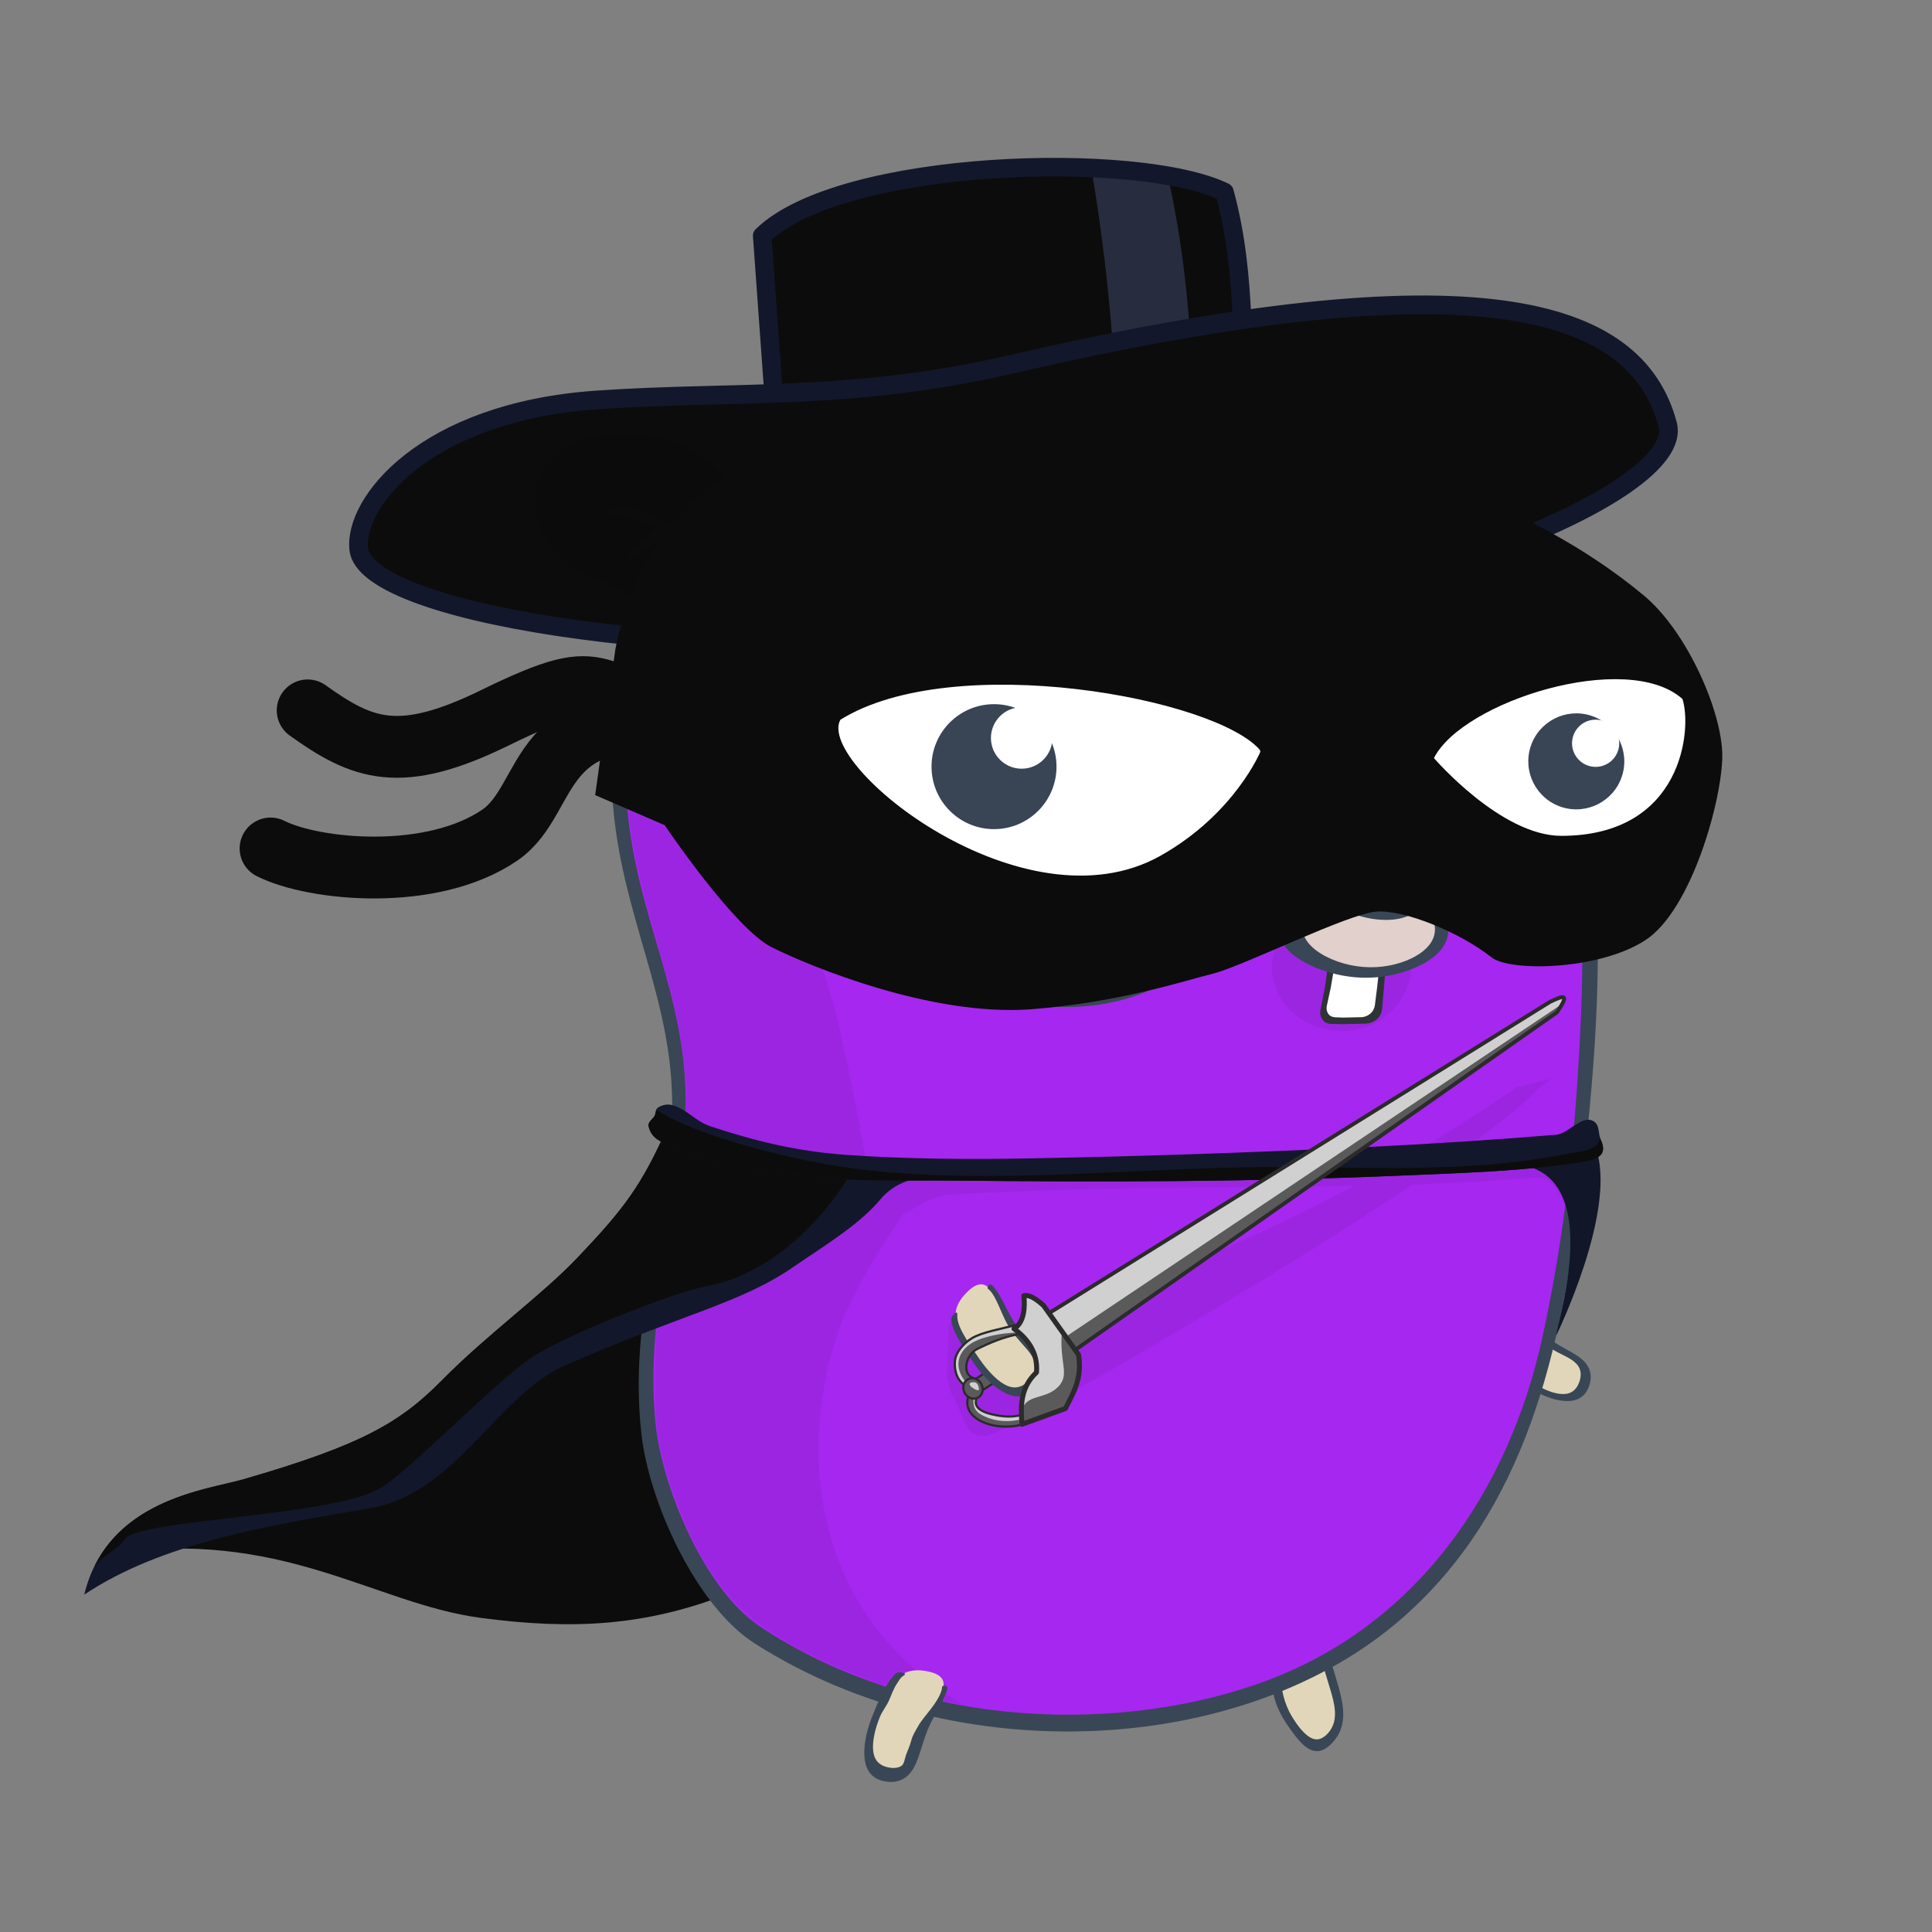 <?xml version="1.0" encoding="UTF-8" standalone="no"?><!DOCTYPE svg PUBLIC "-//W3C//DTD SVG 1.1//EN" "http://www.w3.org/Graphics/SVG/1.1/DTD/svg11.dtd"><svg width="100%" height="100%" viewBox="0 0 500 500" version="1.1" xmlns="http://www.w3.org/2000/svg" xmlns:xlink="http://www.w3.org/1999/xlink" xml:space="preserve" xmlns:serif="http://www.serif.com/" style="fill-rule:evenodd;clip-rule:evenodd;stroke-linecap:round;stroke-linejoin:round;stroke-miterlimit:1.5;"><rect x="0" y="0" width="500" height="500" fill="#808080" stroke="none"/><path id="path4321" d="M181.318,292.841c-16.548,4.107 -3.153,29.31 -19.026,36.426c-14.579,6.535 -23.902,21.838 -38.572,30.025c-19.451,10.855 -37.803,14.345 -56.755,28.575c-9.232,6.932 -38.429,2.775 -39.306,14.375c44.982,-6.984 69.016,12.761 96.707,16.457c24.437,3.261 42.912,1.918 63.587,-6.004c71.775,-27.5 41.729,-89.397 41.449,-108.227c-14.156,-2.632 -34.389,-15.027 -48.084,-11.627Z" style="fill:#0c0c0c;"/><g id="hat-back"><path d="M197.256,61.011l4.255,59.169c29.333,-8.964 74.818,-8.612 121.891,-6.691c-2.756,-20.986 -0.31,-40.964 -6.507,-63.793c-22.167,-10.796 -99.12,-8.661 -119.639,11.315Z" style="fill:#0c0c0c;"/><clipPath id="_clip1"><path d="M197.256,61.011l4.255,59.169c29.333,-8.964 74.818,-8.612 121.891,-6.691c-2.756,-20.986 -0.31,-40.964 -6.507,-63.793c-22.167,-10.796 -99.12,-8.661 -119.639,11.315Z"/></clipPath><g clip-path="url(#_clip1)"><path d="M297.091,25.814l-18.353,-1.83c6.813,32.806 10.942,67.208 10.303,104.442l18.354,1.829c2.96,-35.449 0.08,-70.318 -10.304,-104.441Z" style="fill:#282c3f;"/></g><path d="M197.256,61.011l4.255,59.169c29.333,-8.964 74.818,-8.612 121.891,-6.691c-2.756,-20.986 -0.31,-40.964 -6.507,-63.793c-22.167,-10.796 -99.12,-8.661 -119.639,11.315Z" style="fill:none;stroke:#13172b;stroke-width:4.8px;"/><path d="M261.597,94.308c120.289,-27.794 161.804,-15.206 169.998,15.587c4.725,17.755 -73.03,50.391 -166.77,56.137c-93.46,5.729 -170.217,-8.002 -171.982,-23.872c-1.328,-11.945 16.903,-35.499 61.456,-38.639c35.338,-2.49 65.642,0.412 107.298,-9.213Z" style="fill:#0c0c0c;stroke:#13172b;stroke-width:4.84px;"/><path d="M183.966,186.235c-34.25,-4.514 -23.81,-16.178 -55.872,-0.478c-24.66,12.075 -34.236,8.272 -48.471,-1.912" style="fill:none;stroke:#0c0c0c;stroke-width:16px;stroke-linecap:butt;"/><path d="M181.649,187.725c-44.168,-7.15 -38.357,18.869 -52.304,28.409c-17.669,12.084 -48.102,9.119 -59.324,3.451" style="fill:none;stroke:#0c0c0c;stroke-width:16px;stroke-linecap:butt;"/></g><g id="gopher-body"><g id="g4537"><path id="path4539" d="M386.813,342.183c-0.809,2.023 -1.019,3.69 -0.754,5.092c0.265,1.402 0.996,2.547 1.969,3.634c0.972,1.087 2.175,2.132 3.462,3.211c1.287,1.078 2.669,2.17 4.103,3.215c1.433,1.045 2.871,1.898 4.267,2.53c1.397,0.633 2.748,1.058 3.979,1.216c1.231,0.157 2.342,0.042 3.263,-0.458c0.92,-0.5 1.648,-1.387 2.132,-2.752c0.484,-1.365 0.491,-2.542 0.1,-3.528c-0.392,-0.985 -1.183,-1.774 -2.223,-2.454c-1.039,-0.68 -2.321,-1.252 -3.658,-1.936c-1.336,-0.683 -2.719,-1.498 -4.029,-2.646c-1.311,-1.148 -2.418,-2.713 -3.49,-4.197c-1.072,-1.484 -2.13,-2.858 -3.214,-3.705c-1.083,-0.847 -2.176,-1.173 -3.183,-0.769c-1.006,0.404 -3.534,5.569 -2.724,3.547l0,0Z" style="fill:#e1d6b9;fill-rule:nonzero;"/><path id="path4541" d="M392.806,338.131c1.1,0.685 2.195,1.793 3.289,3.079c1.25,1.469 2.507,3.148 4.01,4.475c1.503,1.327 3.07,2.301 4.588,3.149c1.518,0.849 2.971,1.6 4.144,2.49c1.173,0.89 2.058,1.921 2.504,3.139c0.446,1.217 0.457,2.611 -0.042,4.139c-0.498,1.527 -1.34,2.579 -2.434,3.213c-1.093,0.634 -2.436,0.853 -3.924,0.758c-1.487,-0.095 -3.117,-0.498 -4.787,-1.156c-1.669,-0.659 -3.372,-1.586 -5.044,-2.771c-1.673,-1.184 -3.212,-2.401 -4.61,-3.58c-1.399,-1.179 -2.664,-2.307 -3.652,-3.499c-0.377,-0.454 -0.709,-0.921 -0.992,-1.407c-0.571,-0.983 0.493,-3.184 0.853,-2.063c0.333,1.04 0.93,1.944 1.692,2.805c0.928,1.05 2.078,2.059 3.312,3.099c1.233,1.04 2.56,2.092 3.936,3.099c1.375,1.008 2.754,1.83 4.093,2.441c1.339,0.611 2.634,1.022 3.814,1.176c1.18,0.153 2.245,0.044 3.126,-0.435c0.881,-0.478 1.577,-1.327 2.04,-2.637c0.463,-1.31 0.47,-2.442 0.095,-3.391c-0.374,-0.949 -1.129,-1.71 -2.121,-2.368c-0.993,-0.658 -2.217,-1.214 -3.497,-1.876c-1.279,-0.662 -2.606,-1.448 -3.867,-2.552c-1.261,-1.104 -2.33,-2.606 -3.36,-4.033c-1.029,-1.428 -2.039,-2.753 -3.07,-3.574c-0.129,-0.103 -0.258,-0.198 -0.387,-0.285c-0.332,-0.222 -0.659,-0.401 -0.99,-0.497c-0.382,-0.11 -0.135,-1.754 0.81,-1.205c0.154,0.089 0.379,0.431 0.471,0.267l0,0Z" style="fill:#394655;fill-rule:nonzero;"/></g><g id="g4640"><path id="path4642" d="M326.494,417.374c3.321,6.31 2.099,13.573 2.722,18.965c0.622,5.393 3.072,8.882 5.01,11.592c1.938,2.71 3.637,4.495 5.374,5.067c1.736,0.572 3.48,-0.049 5.389,-2.174c1.908,-2.125 2.675,-4.549 2.646,-7.322c-0.029,-2.773 -0.884,-5.88 -2.004,-9.615c-1.12,-3.734 -2.363,-8.135 -4.933,-12.971c-2.57,-4.835 -6.086,-10.495 -11.785,-16.068c-5.698,-5.573 -12.82,-9.968 -19.038,-13.558c-6.218,-3.59 -11.566,-6.388 -15.758,-8.449c-4.192,-2.06 -7.327,-3.366 -9.594,-3.936c-2.268,-0.571 -3.679,-0.416 -4.18,0.47c-0.501,0.886 0.25,2.359 2.301,4.341c2.052,1.981 5.464,4.474 10.272,7.465c4.807,2.991 11.124,6.447 17.484,10.673c6.359,4.225 12.774,9.21 16.094,15.52Z" style="fill:#394655;fill-rule:nonzero;"/><path id="path4644" d="M327.738,415.613c3.298,5.224 3.495,11.172 3.55,16.443c0.056,5.271 1.29,9.207 2.971,12.022c1.682,2.815 3.34,4.741 4.86,5.599c1.52,0.858 2.985,0.61 4.557,-1.123c1.573,-1.733 2.027,-3.861 1.741,-6.382c-0.286,-2.521 -1.305,-5.44 -2.372,-9.031c-1.068,-3.591 -2.146,-7.857 -4.443,-12.357c-2.296,-4.5 -5.576,-9.49 -10.288,-14.298c-4.711,-4.808 -10.497,-8.658 -15.736,-11.808c-5.238,-3.15 -9.921,-5.619 -13.633,-7.497c-3.713,-1.877 -6.519,-3.148 -8.488,-3.806c-1.969,-0.658 -3.119,-0.706 -3.408,-0.111c-0.288,0.595 0.607,1.752 2.649,3.384c2.041,1.633 5.273,3.74 9.531,6.317c4.257,2.577 9.59,5.613 14.86,9.313c5.27,3.7 10.351,8.111 13.649,13.335Z" style="fill:#e1d6b9;fill-rule:nonzero;"/></g><g id="g4594"><path id="path4588" d="M198.192,344.454c-6.833,-2.023 -11.441,-6.665 -15.851,-9.411c-4.409,-2.745 -8.583,-3.582 -11.848,-4.216c-3.265,-0.634 -5.687,-0.858 -7.233,-0.383c-1.546,0.475 -2.211,1.624 -1.862,3.694c0.348,2.07 1.654,3.784 3.733,5.329c2.08,1.545 4.941,2.9 8.439,4.485c3.498,1.585 7.57,3.488 12.823,5.027c5.252,1.539 11.727,3.107 19.546,3.625c7.819,0.518 15.682,-0.279 22.362,-1.113c6.681,-0.835 12.212,-1.716 16.449,-2.481c4.237,-0.765 7.23,-1.469 9.117,-2.189c1.887,-0.719 2.683,-1.453 2.348,-2.181c-0.336,-0.728 -1.915,-1.212 -4.711,-1.384c-2.797,-0.172 -6.852,-0.008 -12.177,0.516c-5.325,0.524 -11.97,1.48 -19.215,2.022c-7.244,0.542 -15.088,0.684 -21.92,-1.34Z" style="fill:#394655;fill-rule:nonzero;"/><path id="ellipse4590" d="M198.697,346.015c-6.01,-1.423 -10.557,-4.676 -14.51,-7.613c-3.953,-2.938 -7.675,-4.583 -10.852,-5.394c-3.177,-0.811 -5.678,-1.133 -7.297,-0.918c-1.619,0.215 -2.38,1.027 -2.107,2.722c0.274,1.695 1.562,3.1 3.62,4.386c2.058,1.285 4.885,2.458 8.243,3.987c3.357,1.529 7.223,3.431 12.049,4.907c4.826,1.476 10.652,2.776 17.266,3.317c6.613,0.541 13.208,0.05 18.93,-0.583c5.721,-0.632 10.579,-1.393 14.37,-2.04c3.791,-0.648 6.546,-1.221 8.306,-1.754c1.76,-0.534 2.538,-1.035 2.281,-1.502c-0.256,-0.466 -1.693,-0.705 -4.223,-0.687c-2.531,0.019 -6.183,0.318 -10.846,0.822c-4.662,0.505 -10.36,1.245 -16.511,1.583c-6.15,0.338 -12.708,0.19 -18.719,-1.233Z" style="fill:#e1d6b9;fill-rule:nonzero;"/></g><g id="g4198"><path id="path4188" d="M409.167,307.28c-5.144,42.339 -14.226,83.453 -46.319,111.529c-40.487,35.419 -114.912,40.1 -167.558,6.493c-15.225,-9.719 -27.349,-36.716 -29.291,-54.175c-4.06,-36.493 10.949,-61.207 7.443,-94.884c-2.79,-26.805 -16.366,-48.987 -15.08,-80.903c0.863,-21.416 6.111,-46.335 22.369,-59.574c21.3,-17.344 46.169,-27.275 74.374,-26.591c40.167,0.973 83.483,3.735 117.173,29.49c24.046,18.382 37.829,48.74 40.259,79.898c2.497,32.004 -0.088,61.701 -3.37,88.717Z" style="fill:#394655;fill-rule:nonzero;"/><path id="ellipse4190" d="M399.105,346.412c-8.593,38.937 -32.262,75.228 -74.23,89.594c-38.995,13.349 -90.284,10.216 -128.217,-15.086c-14.439,-9.631 -25.453,-36.295 -27.036,-52.838c-3.333,-34.82 10.518,-60.336 7.346,-92.473c-2.648,-26.825 -15.474,-46.265 -15.073,-78.08c0.261,-20.793 4.964,-45.446 20.885,-58.344c20.17,-16.34 43.268,-26.714 69.832,-26.581c42.091,0.212 89.549,3.268 123.058,33.459c30.637,27.602 35.002,76.205 33.581,114.151c-1.172,31.296 -4.237,59.424 -10.146,86.198Z" style="fill:#a627f0;fill-rule:nonzero;"/></g><g id="g4634"><path id="path4636" d="M239.76,432.49c-2.143,-0.389 -3.82,-0.263 -5.138,0.284c-1.318,0.546 -2.287,1.51 -3.119,2.737c-0.833,1.226 -1.545,2.711 -2.259,4.307c-0.715,1.595 -1.415,3.302 -2.098,5.02c-0.682,1.718 -1.208,3.374 -1.546,4.923c-0.339,1.549 -0.502,2.989 -0.419,4.258c0.082,1.269 0.415,2.366 1.12,3.224c0.704,0.858 1.782,1.477 3.317,1.781c1.535,0.304 2.776,0.145 3.755,-0.373c0.98,-0.518 1.692,-1.395 2.233,-2.52c0.54,-1.126 0.908,-2.499 1.308,-4.016c0.399,-1.516 0.848,-3.174 1.556,-4.896c0.709,-1.721 1.791,-3.385 2.821,-4.964c1.031,-1.579 1.992,-3.072 2.51,-4.4c0.518,-1.327 0.593,-2.486 -0.014,-3.399c-0.607,-0.913 -1.883,-1.577 -4.027,-1.966l0,0Z" style="fill:#e1d6b9;fill-rule:nonzero;"/><path id="path4638" d="M245.02,437.637c-0.379,1.286 -1.108,2.721 -1.96,4.255c-0.974,1.753 -2.096,3.632 -2.91,5.617c-0.814,1.985 -1.379,3.873 -1.92,5.594c-0.541,1.722 -1.082,3.274 -1.83,4.548c-0.748,1.275 -1.703,2.268 -2.915,2.869c-1.212,0.601 -2.672,0.809 -4.363,0.525c-1.691,-0.284 -2.944,-0.977 -3.808,-1.974c-0.864,-0.998 -1.344,-2.301 -1.537,-3.808c-0.193,-1.508 -0.107,-3.219 0.204,-5.043c0.31,-1.824 0.858,-3.759 1.636,-5.739c0.778,-1.979 1.582,-3.857 2.392,-5.565c0.811,-1.708 1.619,-3.244 2.574,-4.485c0.363,-0.472 0.751,-0.899 1.171,-1.278c0.847,-0.765 3.22,-0.154 2.201,0.437c-0.944,0.548 -1.252,1.27 -1.893,2.242c-0.78,1.185 -1.337,2.713 -1.965,4.178c-0.627,1.464 -1.786,2.847 -2.402,4.373c-0.617,1.527 -1.086,3.007 -1.385,4.421c-0.299,1.415 -0.441,2.759 -0.363,3.955c0.079,1.195 0.387,2.238 1.034,3.038c0.647,0.8 1.636,1.355 3.001,1.623c1.364,0.268 2.441,0.119 3.252,-0.372c0.811,-0.491 0.871,-1.871 1.255,-2.912c0.384,-1.041 0.987,-2.316 1.331,-3.656c0.343,-1.341 0.918,-2.199 1.745,-3.675c0.827,-1.477 2.097,-2.926 3.263,-4.425c1.165,-1.498 2.104,-2.95 2.602,-4.227c0.063,-0.159 0.119,-0.317 0.167,-0.471c0.125,-0.397 0.214,-0.774 0.225,-1.134c0.012,-0.414 1.635,-0.538 1.338,0.547c-0.048,0.176 -0.086,0.358 -0.14,0.542l0,0Z" style="fill:#394655;fill-rule:nonzero;"/></g></g><g id="gopher-shadow"><g opacity="0.06"><ellipse id="path4544" cx="347.143" cy="250.271" rx="17.961" ry="16.546"/><path id="path4271" d="M160.807,112.124c-5.297,-0.057 -8.594,0.667 -12.489,2.614c-4.03,2.014 -8.035,6.333 -9.242,9.967c-1.816,5.467 -0.338,11.941 4.014,17.581c2.556,3.314 5.479,5.249 11.687,7.736c2.567,1.028 6.152,2.801 7.967,3.939c4.497,2.82 7.869,4.255 10.833,4.613c1.938,0.233 2.492,0.509 2.492,1.243c0,0.714 -0.565,1.029 -2.312,1.291c-1.272,0.191 -3.017,0.193 -3.88,0.003c-1.56,-0.343 -1.576,-0.324 -2.925,3.749c-3.101,9.363 -4.661,20.685 -4.647,33.725c0.016,14.655 1.461,23.112 7.664,44.837c4.449,15.581 5.726,21.122 6.864,29.809c1.643,12.531 1.052,21.284 -3.125,46.233c-3.891,23.244 -4.127,25.357 -4.146,37.235c-0.02,11.424 0.507,15.879 2.82,23.85c4.356,15.016 10.982,27.294 19.126,35.44c6.403,6.404 18.103,13.01 32.988,18.627c4.38,1.652 4.669,1.697 5.173,0.795c1.379,-2.463 2.567,-3.022 7.466,-3.039c-30.945,-27.008 -27.586,-65.835 -20.418,-87.147c5.867,-17.446 25.416,-42.587 25.416,-42.587l-17.929,-1.586c0,0 -5.807,-34.11 -10.525,-47.925c-18.069,-52.913 -23.859,-96.288 3.497,-126.56c4.674,-5.172 10.079,-8.97 15.687,-11.757c-7.221,1.519 -14.641,3.844 -21.133,6.662c-5.322,2.31 -15.211,7.928 -15.195,8.631c0.007,0.313 0.246,1.58 0.531,2.817c0.639,2.77 -0.064,4.448 -1.761,4.207c-0.949,-0.135 -1.198,-0.609 -1.464,-2.789c-0.505,-4.137 -2.56,-7.519 -7.254,-11.935c-7.404,-6.964 -13.838,-9.774 -23.38,-10.209c-0.846,-0.039 -1.643,-0.062 -2.4,-0.07l0,0Zm1.105,19.281c1.507,0.051 3.195,0.333 4.707,0.836c3.194,1.06 9.885,5.352 11.452,7.343c2.404,3.057 0.839,3.209 -2.724,0.265c-1.396,-1.154 -2.695,-2.097 -2.887,-2.097c-0.192,0 -2.231,1.532 -4.531,3.406c-2.301,1.873 -4.479,3.406 -4.839,3.408c-1.511,0.005 -0.453,-1.666 2.487,-3.928c3.714,-2.859 4.712,-4.311 3.303,-4.808c-0.517,-0.183 -2.339,-0.908 -4.048,-1.611c-2.41,-0.992 -3.617,-1.203 -5.375,-0.939c-2.453,0.368 -3.058,-0.313 -1.172,-1.322c0.792,-0.424 2.119,-0.605 3.627,-0.553Zm83.028,306.989c-0.004,0.012 -0.006,0.02 -0.01,0.033l-0.561,1.831l4.525,0.812c0.072,0.013 0.165,0.026 0.238,0.039c-1.454,-0.889 -2.85,-1.795 -4.192,-2.715l0,0Z" style="fill-rule:nonzero;"/><path d="M245.405,344.909c0,10.092 -1.381,12.221 1.843,17.703c2.365,4.021 2.488,10.839 9.511,8.533c2.554,-0.838 7.677,-4.722 10.696,-5.784c7.518,-2.645 108.727,-61.605 129.317,-82.265c2.643,-2.652 4.851,-3.898 4.851,-3.898l-9.019,2.124c-38.129,26.434 -81.933,46.614 -129.103,62.136c0,0 -18.096,-8.641 -18.096,1.451Z"/><path id="path4275" d="M235.859,302.747l-3.581,11.904c2.087,0.02 7.873,-5.136 13.405,-5.454c61.557,-3.545 100.038,-0.325 149.81,-4.324c1.164,-0.094 3.012,-0.088 4.166,0.166c4.171,0.918 6.472,11.499 7.49,10.884c0.484,-11.303 -1.859,-15.313 -4.654,-18.158l-166.636,4.982Z"/></g></g><g id="gopher-face"><g id="g4818"><path id="path4812" d="M210.349,199.475c0.231,7.753 2.167,15.235 5.453,22.177c3.286,6.943 7.922,13.347 13.544,18.895c5.623,5.548 12.232,10.239 19.483,13.694c7.251,3.454 15.144,5.67 23.358,6.226c8.215,0.556 15.978,-0.608 23,-3.238c7.021,-2.629 13.3,-6.722 18.528,-11.969c5.228,-5.247 9.404,-11.647 12.212,-18.847c2.808,-7.201 4.247,-15.201 4.011,-23.61c-0.236,-8.41 -2.123,-16.426 -5.323,-23.661c-3.201,-7.236 -7.714,-13.69 -13.211,-19.031c-5.498,-5.341 -11.979,-9.569 -19.138,-12.419c-7.159,-2.851 -14.997,-4.327 -23.215,-4.213c-8.219,0.114 -16.041,1.799 -23.153,4.693c-7.112,2.895 -13.511,7.001 -18.857,12.028c-5.346,5.027 -9.638,10.977 -12.532,17.601c-2.895,6.623 -4.391,13.92 -4.16,21.674Z" style="fill:#394655;fill-rule:nonzero;"/><path id="ellipse4814" d="M214.393,197.704c-0.001,7.295 1.583,14.454 4.469,21.18c2.885,6.726 7.075,13.02 12.27,18.503c5.194,5.484 11.392,10.152 18.258,13.584c6.865,3.431 14.395,5.622 22.243,6.176c7.848,0.553 15.269,-0.584 21.971,-3.113c6.701,-2.53 12.685,-6.45 17.67,-11.438c4.985,-4.988 8.97,-11.045 11.669,-17.822c2.7,-6.777 4.112,-14.275 3.949,-22.116c-0.162,-7.842 -1.884,-15.279 -4.844,-21.971c-2.96,-6.692 -7.158,-12.64 -12.28,-17.568c-5.123,-4.929 -11.169,-8.839 -17.848,-11.517c-6.68,-2.679 -13.994,-4.13 -21.67,-4.17c-7.676,-0.039 -14.991,1.33 -21.657,3.803c-6.667,2.473 -12.685,6.054 -17.749,10.517c-5.065,4.462 -9.175,9.809 -12.021,15.858c-2.846,6.048 -4.429,12.798 -4.43,20.094Z" style="fill:#fff;fill-rule:nonzero;"/><circle id="path4828" cx="257.249" cy="198.409" r="16.171" style="fill:#394455;"/><circle id="circle4830" cx="264.406" cy="190.986" r="7.953" style="fill:#fff;"/></g><g id="g4822"><path id="path4824" d="M362.693,169.473c-0.153,6.137 1.098,12.768 2.967,19.62c1.868,6.853 4.296,13.938 6.752,20.71c2.456,6.771 4.945,13.198 7.645,18.691c2.7,5.492 5.654,10.049 9.3,13.318c3.645,3.27 7.675,4.965 12.023,5.333c4.348,0.369 9.793,1.12 14.451,-0.997c4.657,-2.117 9.251,-5.414 13.343,-9.786c4.092,-4.373 7.681,-9.822 10.315,-16.227c2.633,-6.405 4.056,-13.156 4.25,-19.86c0.195,-6.704 -0.839,-13.358 -3.038,-19.589c-2.198,-6.23 -7.18,-13.913 -11.542,-18.962c-4.361,-5.049 -9.725,-9.344 -15.817,-12.563c-6.093,-3.219 -12.326,-5.061 -18.228,-5.651c-5.902,-0.589 -11.474,0.075 -16.268,1.893c-4.794,1.817 -8.808,4.786 -11.617,8.817c-2.808,4.031 -4.382,9.116 -4.536,15.253Z" style="fill:#394655;fill-rule:nonzero;"/><path id="path4826" d="M365.385,170.197c-0.319,5.696 0.561,11.927 2.108,18.417c1.548,6.49 3.745,13.242 6.18,19.687c2.434,6.445 5.092,12.551 7.938,17.749c2.846,5.198 5.902,9.492 9.462,12.564c3.56,3.072 7.333,4.656 11.322,4.996c3.99,0.341 9.05,1.148 13.226,-0.843c4.175,-1.991 8.277,-5.084 11.922,-9.177c3.645,-4.093 6.831,-9.187 9.145,-15.164c2.314,-5.977 3.528,-12.268 3.626,-18.51c0.099,-6.242 -0.92,-12.433 -2.997,-18.235c-2.077,-5.802 -6.854,-13.126 -10.902,-17.841c-4.049,-4.716 -9.005,-8.737 -14.61,-11.768c-5.605,-3.032 -11.316,-4.788 -16.699,-5.391c-5.383,-0.603 -10.438,-0.051 -14.777,1.56c-4.34,1.612 -7.961,4.279 -10.537,7.943c-2.575,3.664 -4.089,8.317 -4.407,14.013Z" style="fill:#fff;fill-rule:nonzero;"/><path id="path4828-0" d="M411.727,185.208c-6.53,-2.088 -13.527,1.518 -15.616,8.048c-2.089,6.53 1.517,13.527 8.048,15.616c6.53,2.088 13.527,-1.518 15.616,-8.048c2.088,-6.53 -1.518,-13.527 -8.048,-15.616Z" style="fill:#394455;"/><path id="circle4830-3" d="M414.81,186.54c-3.211,-1.027 -6.653,0.747 -7.68,3.958c-1.027,3.212 0.747,6.653 3.958,7.68c3.212,1.028 6.653,-0.746 7.68,-3.957c1.027,-3.212 -0.746,-6.653 -3.958,-7.681Z" style="fill:#fff;"/></g></g><g id="gopher-mouth"><path id="rect4659" d="M355.197,246.318l-5.094,0.066l-2.969,-0.066c-0.947,-0.021 -1.791,0.429 -2.405,1.091c-0.615,0.663 -0.918,1.581 -1.061,2.582l-0.81,5.668l-1.126,5.689c-0.203,1.025 0.067,1.928 0.564,2.585c0.497,0.658 1.259,1.032 2.158,1.054l2.995,0.071l5.926,-0.138c1.136,-0.027 2.192,-0.468 2.966,-1.147c0.774,-0.678 1.232,-1.6 1.324,-2.607l0.518,-5.645l0.421,-5.636c0.074,-1.003 -0.374,-1.902 -1.003,-2.545c-0.63,-0.644 -1.486,-1.028 -2.404,-1.022l0,0Z" style="fill:#2e3436;fill-rule:nonzero;"/><path id="rect4661" d="M354.267,248.034l-4.158,0.056l-1.979,-0.082c-0.753,-0.03 -1.447,0.349 -1.969,0.892c-0.523,0.542 -0.828,1.294 -0.97,2.114l-0.802,4.635l-1.004,4.647c-0.179,0.829 0.002,1.576 0.392,2.113c0.39,0.537 1.013,0.827 1.759,0.857l2.033,0.081l4.709,-0.103c0.891,-0.019 1.74,-0.377 2.378,-0.931c0.639,-0.554 1.047,-1.308 1.152,-2.132l0.584,-4.616l0.504,-4.61c0.09,-0.822 -0.228,-1.558 -0.713,-2.085c-0.485,-0.527 -1.166,-0.846 -1.916,-0.836l0,0Z" style="fill:#fff;fill-rule:nonzero;"/><path id="ellipse4650" d="M331.084,241.511c0.142,1.818 1.261,3.462 2.852,4.942c1.591,1.48 3.789,2.792 6.334,3.867c2.545,1.075 5.416,1.902 8.324,2.343c2.908,0.442 5.854,0.491 8.75,0.142c2.895,-0.349 5.489,-1.044 7.74,-1.903c2.251,-0.859 4.143,-1.877 5.632,-3.007c1.49,-1.13 2.592,-2.382 3.287,-3.779c0.696,-1.397 0.984,-2.944 0.732,-4.611c-0.252,-1.666 -1.034,-3.291 -2.239,-4.785c-1.206,-1.493 -2.828,-2.852 -4.734,-3.984c-1.905,-1.131 -4.09,-2.033 -6.502,-2.625c-2.413,-0.591 -5.055,-0.873 -7.945,-0.777c-2.891,0.095 -5.775,0.555 -8.514,1.316c-2.738,0.761 -5.319,1.827 -7.471,3.128c-2.151,1.302 -3.919,2.803 -4.951,4.496c-1.057,1.734 -1.416,3.689 -1.295,5.237Z" style="fill:#394655;fill-rule:nonzero;"/><path id="ellipse4652" d="M337.203,241.103c0.248,1.444 1.093,2.792 2.39,4c1.296,1.208 3.044,2.277 5.029,3.131c1.986,0.854 4.2,1.485 6.457,1.817c2.258,0.331 4.561,0.362 6.826,0.086c2.264,-0.277 4.287,-0.824 6.042,-1.524c1.755,-0.7 3.236,-1.551 4.398,-2.5c1.161,-0.95 2.007,-2.002 2.505,-3.148c0.499,-1.145 0.652,-2.388 0.392,-3.704c-0.26,-1.316 -0.911,-2.58 -1.873,-3.734c-0.962,-1.153 -2.232,-2.195 -3.727,-3.057c-1.496,-0.861 -3.216,-1.543 -5.112,-1.984c-1.896,-0.441 -3.969,-0.642 -6.214,-0.549c-2.244,0.093 -4.458,0.469 -6.55,1.073c-2.091,0.605 -4.057,1.439 -5.717,2.45c-1.66,1.011 -3.007,2.2 -3.866,3.498c-0.858,1.298 -1.228,2.702 -0.98,4.145Z" style="fill:#e1d0cb;fill-rule:nonzero;"/><path id="path4648" d="M345.234,232.294c0.362,1.035 1.149,1.953 2.237,2.728c1.089,0.776 2.475,1.409 3.979,1.895c1.504,0.485 3.119,0.825 4.7,1.006c1.581,0.18 3.127,0.201 4.576,0.041c1.449,-0.16 2.672,-0.486 3.707,-0.939c1.035,-0.454 1.881,-1.035 2.549,-1.719c0.667,-0.684 1.156,-1.472 1.439,-2.346c0.284,-0.873 0.362,-1.832 0.169,-2.846c-0.192,-1.013 -0.64,-1.985 -1.319,-2.863c-0.678,-0.878 -1.586,-1.662 -2.684,-2.298c-1.097,-0.636 -2.384,-1.123 -3.814,-1.413c-1.429,-0.289 -3.001,-0.381 -4.658,-0.233c-1.657,0.149 -3.243,0.522 -4.677,1.064c-1.433,0.543 -2.715,1.256 -3.753,2.082c-1.038,0.826 -1.831,1.767 -2.275,2.762c-0.445,0.995 -0.538,2.045 -0.176,3.079l0,0Z" style="fill:#394655;fill-rule:nonzero;"/></g><g id="cape-front"><path id="path4248" d="M173.625,289.671c-7.278,17.087 -12.238,23.258 -24.218,35.87c-9.202,9.688 -23.081,19.573 -35.049,31.694c-10.842,10.98 -20.899,16.803 -51.378,25.609c-9.579,2.767 -35.225,5.24 -41.178,29.841c20.276,-13.508 47.625,-17.833 74.166,-22.404c22.014,-3.791 32.895,-29.354 50.277,-36.934c30.922,-13.486 45.536,-16.021 59.45,-25.711c6.179,-4.303 16.614,-10.54 22,-17.078c8.226,-9.986 23.143,-4.299 29.247,-7.769c-57.159,-0.534 -73.145,-4.651 -83.317,-13.118Z" style="fill:#13172b;"/><path id="path4265" d="M351.757,299.338l59.02,-4.081c0,0 1.834,0.837 2.149,1.692c5.891,15.985 -10.177,48.675 -10.177,48.675c0,-2.377 10.825,-35.156 -4.732,-42.772c-13.157,-6.442 -30.529,-1.655 -46.26,-3.514Z" style="fill:#121629;"/><path id="path4280" d="M173.047,290.997c-6.967,16.068 -11.982,22.271 -23.64,34.544c-9.202,9.687 -23.08,19.573 -35.049,31.693c-10.842,10.981 -20.898,16.804 -51.378,25.61c-8.505,2.457 -29.662,4.695 -38.47,22.381c2.185,-2.79 5.765,-3.901 7.905,-6.96c3.606,-5.155 54.514,-5.78 66.393,-13.342c7.817,-4.976 29.368,-27.273 38.546,-33.435c9.177,-6.162 37.324,-17.104 45.174,-18.549c24.793,-4.562 38.516,-30.717 38.516,-30.717c0,0 -4.615,-1.073 -5.843,-1.358c-21.173,-1.579 -31.659,-4.466 -38.639,-9.025c-1.424,-0.339 -3.03,-0.718 -3.515,-0.842Z" style="fill:#0c0c0c;"/><path id="path4267" d="M173.831,285.978c3.943,0.988 6.061,4.192 9.919,5.47c11.865,3.93 22.577,6.512 35.043,7.416c15.349,1.114 32.079,1.202 47.466,0.928c29.305,-0.523 58.795,-1.54 88.07,-2.967c15.961,-0.778 32.467,-1.832 48.393,-3.152c3.095,-0.257 6.38,-4.845 9.27,-3.708c1.916,0.753 1.609,2.639 2.113,4.635c1.952,3.945 0.116,5.316 -4.523,6.119c-15.552,2.442 -31.367,2.846 -47.095,3.522c-38.409,1.651 -76.883,1.693 -115.326,1.298c-13.603,-0.14 -27.295,0.419 -40.79,-1.298c-10.621,-1.35 -21.524,-2.761 -31.335,-7.045c-3.299,-1.441 -6.396,-2.183 -7.178,-5.697c-0.246,-1.105 0.955,-1.742 1.505,-2.64c0.46,-0.75 0.171,-1.808 0.991,-2.278c1.073,-0.615 2.278,-0.903 3.477,-0.603Z" style="fill:#13172b;"/><path id="path4340" d="M169.846,287.202c-0.198,0.511 -0.173,1.152 -0.483,1.657c-0.55,0.898 -1.751,1.535 -1.505,2.64c0.783,3.513 3.879,4.256 7.179,5.696c9.81,4.285 20.714,5.695 31.334,7.046c13.495,1.716 27.187,1.158 40.791,1.298c38.442,0.395 76.917,0.353 115.326,-1.298c15.728,-0.676 31.542,-1.08 47.094,-3.522c4.639,-0.803 6.476,-2.174 4.523,-6.119c-0.044,-0.176 -0.077,-0.35 -0.111,-0.523c0.389,3.719 -5.332,3.923 -9.5,4.737c-26.913,5.261 -54.785,2.835 -82.204,3.277c-34.303,0.552 -74.679,5.216 -108.457,-0.786c-14.232,-2.529 -35.123,-8.138 -43.987,-14.103Z" style="fill:#0c0c0c;"/></g><g><path id="sword" d="M402.956,261.978l-125.93,88.241l-6.369,-9.864l130.391,-81.021c4.004,-1.957 5.088,-2.07 1.908,2.644Z" style="fill:#d0d0d0;fill-rule:nonzero;"/><clipPath id="_clip2"><path d="M402.956,261.978l-125.93,88.241l-6.369,-9.864l130.391,-81.021c4.004,-1.957 5.088,-2.07 1.908,2.644Z" clip-rule="nonzero"/></clipPath><g clip-path="url(#_clip2)"><path d="M238.033,371.291l177.94,-119.317l-5.992,10.713l-164.497,112.227l-7.451,-3.623Z" style="fill:#5a5a5a;"/></g><path d="M402.956,261.978l-125.93,88.241l-6.369,-9.864l130.391,-81.021c4.004,-1.957 5.088,-2.07 1.908,2.644Z" style="fill:none;stroke:#2b2b2b;stroke-width:1px;stroke-linecap:butt;stroke-miterlimit:1.414;"/><path d="M273.058,347.431l-19.766,13.016l-1.881,-2.856l19.766,-13.015c0.627,0.952 1.254,1.904 1.881,2.855Z" style="fill:#5a5a5a;fill-rule:nonzero;stroke:#2b2b2b;stroke-width:0.57px;stroke-linecap:butt;stroke-miterlimit:1.414;"/></g><g id="g4533"><path id="ellipse4523" d="M250.027,334.655c-1.507,1.573 -2.327,3.041 -2.598,4.442c-0.272,1.401 -0.002,2.74 0.562,4.112c0.564,1.371 1.409,2.784 2.346,4.26c0.936,1.476 1.974,3.002 3.03,4.519c1.057,1.517 2.148,2.869 3.253,4.006c1.106,1.137 2.217,2.067 3.32,2.698c1.104,0.632 2.203,0.959 3.307,0.845c1.104,-0.114 2.216,-0.673 3.316,-1.785c1.1,-1.112 1.652,-2.235 1.76,-3.338c0.109,-1.102 -0.229,-2.18 -0.87,-3.252c-0.641,-1.072 -1.584,-2.136 -2.628,-3.306c-1.044,-1.17 -2.179,-2.458 -3.225,-3.999c-1.045,-1.541 -1.836,-3.362 -2.584,-5.092c-0.748,-1.731 -1.463,-3.356 -2.285,-4.52c-0.821,-1.165 -1.746,-1.866 -2.843,-1.864c-1.096,0.003 -2.354,0.701 -3.861,2.274l0,0Z" style="fill:#e1d6b9;fill-rule:nonzero;"/><path id="path4521" d="M257.221,333.108c0.864,1.025 1.658,2.425 2.468,3.982c0.925,1.78 1.873,3.752 3.08,5.526c1.206,1.774 2.469,3.286 3.606,4.687c1.138,1.401 2.134,2.708 2.784,4.035c0.651,1.327 0.953,2.672 0.785,4.015c-0.168,1.342 -0.799,2.674 -1.969,3.928c-1.17,1.254 -2.439,1.917 -3.748,2.087c-1.308,0.17 -2.66,-0.149 -4.024,-0.819c-1.363,-0.671 -2.743,-1.687 -4.093,-2.952c-1.351,-1.265 -2.662,-2.79 -3.884,-4.531c-1.221,-1.74 -2.345,-3.447 -3.322,-5.065c-0.977,-1.618 -1.813,-3.14 -2.321,-4.62c-0.193,-0.563 -0.335,-1.123 -0.42,-1.682c-0.171,-1.129 1.648,-2.771 1.579,-1.595c-0.064,1.09 0.181,2.153 0.626,3.235c0.543,1.319 1.357,2.678 2.257,4.098c0.901,1.42 1.899,2.887 2.915,4.346c1.016,1.459 2.065,2.76 3.128,3.853c1.064,1.094 2.132,1.988 3.194,2.596c1.061,0.607 2.119,0.921 3.181,0.812c1.062,-0.11 2.13,-0.646 3.188,-1.716c1.058,-1.07 1.59,-2.151 1.694,-3.211c0.104,-1.061 -0.221,-2.097 -0.837,-3.128c-0.617,-1.031 -1.523,-2.055 -2.528,-3.18c-1.004,-1.125 -2.096,-2.364 -3.101,-3.846c-1.005,-1.482 -1.767,-3.233 -2.486,-4.898c-0.72,-1.664 -1.408,-3.227 -2.198,-4.347c-0.099,-0.14 -0.199,-0.273 -0.301,-0.399c-0.262,-0.323 -0.528,-0.605 -0.822,-0.813c-0.338,-0.239 0.453,-1.661 1.195,-0.814c0.12,0.137 0.251,0.269 0.374,0.416l0,0Z" style="fill:#394655;fill-rule:nonzero;"/></g><g><path d="M263.919,345.036c-0.3,0.117 -0.599,0.236 -0.898,0.355c-3.36,0.697 -6.771,2.038 -10.271,3.806c-3.033,1.594 -4.108,7.236 0.05,7.652l-0.001,0.656l-0.005,1.943c-3.937,-0.138 -5.911,-3.239 -5.679,-7.025c0.148,-2.414 2.202,-4.752 4.462,-6.119c2.507,-1.516 7.693,-2.431 11.247,-3.368l0.238,-0.093c0.285,0.731 0.571,1.462 0.857,2.193Z" style="fill:#5a5a5a;fill-rule:nonzero;"/><clipPath id="_clip3"><path d="M263.919,345.036c-0.3,0.117 -0.599,0.236 -0.898,0.355c-3.36,0.697 -6.771,2.038 -10.271,3.806c-3.033,1.594 -4.108,7.236 0.05,7.652l-0.001,0.656l-0.005,1.943c-3.937,-0.138 -5.911,-3.239 -5.679,-7.025c0.148,-2.414 2.202,-4.752 4.462,-6.119c2.507,-1.516 7.693,-2.431 11.247,-3.368l0.238,-0.093c0.285,0.731 0.571,1.462 0.857,2.193Z" clip-rule="nonzero"/></clipPath><g clip-path="url(#_clip3)"><path d="M249.108,356.53c-2.342,-3.769 -0.911,-8.209 5.114,-10.171c7.43,-2.419 14.62,-1.168 14.62,-1.168l-3.036,-7.426l-23.821,7.24l1.775,10.742c0.086,0.111 8.827,8.275 7.875,4.062c-0.17,-0.754 -1.452,-1.549 -2.527,-3.279Z" style="fill:#d0d0d0;"/></g><path d="M263.919,345.036c-0.3,0.117 -0.599,0.236 -0.898,0.355c-3.36,0.697 -6.771,2.038 -10.271,3.806c-3.033,1.594 -4.108,7.236 0.05,7.652l-0.001,0.656l-0.005,1.943c-3.937,-0.138 -5.911,-3.239 -5.679,-7.025c0.148,-2.414 2.202,-4.752 4.462,-6.119c2.507,-1.516 7.693,-2.431 11.247,-3.368l0.238,-0.093c0.285,0.731 0.571,1.462 0.857,2.193Z" style="fill:none;stroke:#2b2b2b;stroke-width:0.57px;stroke-linecap:butt;stroke-miterlimit:1.414;"/><path d="M254.458,359.516c-1.052,1.072 -4.716,4.801 2.1,6.478c3.815,0.939 8.394,1.066 11.132,-1.748c0,0 1.743,1.584 1.743,1.584c-5.369,5.764 -18.817,3.659 -19.096,-2.617c-0.091,-2.025 1.061,-3.904 2.401,-5.307c0,0 1.052,0.953 1.72,1.61Z" style="fill:#5a5a5a;fill-rule:nonzero;"/><clipPath id="_clip4"><path d="M254.458,359.516c-1.052,1.072 -4.716,4.801 2.1,6.478c3.815,0.939 8.394,1.066 11.132,-1.748c0,0 1.743,1.584 1.743,1.584c-5.369,5.764 -18.817,3.659 -19.096,-2.617c-0.091,-2.025 1.061,-3.904 2.401,-5.307c0,0 1.052,0.953 1.72,1.61Z" clip-rule="nonzero"/></clipPath><g clip-path="url(#_clip4)"><path d="M252.545,359.554c-1.518,4.671 -0.237,6.206 3.62,7.531c5.605,1.927 11.093,-0.759 11.093,-0.759c0,0 0.7,-4.378 -0.292,-4.32c-0.993,0.058 -12.903,-7.123 -14.421,-2.452Z" style="fill:#d0d0d0;"/></g><path d="M254.458,359.516c-1.052,1.072 -4.716,4.801 2.1,6.478c3.815,0.939 8.394,1.066 11.132,-1.748c0,0 1.743,1.584 1.743,1.584c-5.369,5.764 -18.817,3.659 -19.096,-2.617c-0.091,-2.025 1.061,-3.904 2.401,-5.307c0,0 1.052,0.953 1.72,1.61Z" style="fill:none;stroke:#2b2b2b;stroke-width:0.57px;stroke-linecap:butt;stroke-miterlimit:1.414;"/><path d="M250.465,356.981c1.172,-0.668 2.724,-0.158 3.464,1.139c0.741,1.297 0.39,2.893 -0.781,3.561c-1.172,0.669 -2.724,0.159 -3.464,-1.138c-0.74,-1.297 -0.39,-2.893 0.781,-3.562Z" style="fill:#5a5a5a;"/><clipPath id="_clip5"><path d="M250.465,356.981c1.172,-0.668 2.724,-0.158 3.464,1.139c0.741,1.297 0.39,2.893 -0.781,3.561c-1.172,0.669 -2.724,0.159 -3.464,-1.138c-0.74,-1.297 -0.39,-2.893 0.781,-3.562Z"/></clipPath><g clip-path="url(#_clip5)"><path d="M252.143,357.737c-1.046,-0.09 -1.584,0.326 -0.927,1.016c0.64,0.672 2.096,1.362 2.122,0.897c0.028,-0.478 -0.149,-1.823 -1.195,-1.913Z" style="fill:#d0d0d0;"/></g><path d="M250.465,356.981c1.172,-0.668 2.724,-0.158 3.464,1.139c0.741,1.297 0.39,2.893 -0.781,3.561c-1.172,0.669 -2.724,0.159 -3.464,-1.138c-0.74,-1.297 -0.39,-2.893 0.781,-3.562Z" style="fill:none;stroke:#2b2b2b;stroke-width:0.57px;stroke-linecap:butt;"/><path d="M264.977,335.327c0.322,2.999 0.094,6.956 -2.559,8.543c3.022,2.207 6.282,5.769 5.827,11.307c-4.121,3.847 -4.174,8.582 -3.739,13.424l11.215,-4.078c2.023,-3.998 4.413,-7.728 3.399,-13.934l-9.045,-12.713c-2.688,-2.412 -4.072,-2.764 -5.098,-2.549Z" style="fill:#d0d0d0;"/><clipPath id="_clip6"><path d="M264.977,335.327c0.322,2.999 0.094,6.956 -2.559,8.543c3.022,2.207 6.282,5.769 5.827,11.307c-4.121,3.847 -4.174,8.582 -3.739,13.424l11.215,-4.078c2.023,-3.998 4.413,-7.728 3.399,-13.934l-9.045,-12.713c-2.688,-2.412 -4.072,-2.764 -5.098,-2.549Z"/></clipPath><g clip-path="url(#_clip6)"><path d="M274.836,344.568c-0.782,8.129 2.176,11.087 -0.956,14.306c-3.132,3.219 -7.569,2.001 -9.135,5.307c-1.566,3.306 -1.827,7.221 -1.827,7.221l23.751,-0.174l-1.827,-20.967c0,0 -9.224,-13.822 -10.006,-5.693Z" style="fill:#5a5a5a;"/></g><path d="M264.977,335.327c0.322,2.999 0.094,6.956 -2.559,8.543c3.022,2.207 6.282,5.769 5.827,11.307c-4.121,3.847 -4.174,8.582 -3.739,13.424l11.215,-4.078c2.023,-3.998 4.413,-7.728 3.399,-13.934l-9.045,-12.713c-2.688,-2.412 -4.072,-2.764 -5.098,-2.549Z" style="fill:none;stroke:#2b2b2b;stroke-width:1.29px;stroke-linecap:butt;"/></g><g id="hat-front"><path d="M280.41,99.535c-1.855,0.412 -77.411,20.606 -97.918,13.397c-7.289,-2.562 11.023,10.837 18.674,21.993c0.46,0.67 1.646,0.02 2.495,-0.033c10.684,-0.67 23.991,-7.679 30.641,-8.583c54.4,-7.39 96.979,-3.067 128.484,11.233c1.707,0.775 29.523,-13.414 30.59,-13.841c16.861,-6.744 26.415,-24.447 14.894,-26.414c-11.522,-1.968 -125.331,1.686 -127.86,2.248Z" style="fill:#0c0c0c;"/></g><path d="M159.247,168.12c0,0 7.038,-43.632 43.013,-49.466c35.975,-5.834 82.159,-12.057 110.842,-7.195c28.683,4.861 40.856,7.74 40.856,7.74c0,0 40.493,9.058 71.475,34.919c11.351,9.474 20.291,30.264 20.291,41.445c0,11.182 -7.875,40.059 -20.029,47.837c-12.154,7.779 -35.025,8.069 -39.67,4.376c-8.07,-6.417 -22.46,-12.349 -29.753,-11.862c-7.292,0.486 -34.516,14.098 -42.295,16.043c-7.778,1.944 -24.6,7.534 -47.156,9.237c-25.766,1.944 -57.366,-11.182 -67.089,-16.043c-9.723,-4.862 -27.711,-31.6 -27.711,-31.6l-17.987,-7.779l5.213,-37.652Zm58.234,18.154c29.233,-18.217 97.704,-5.606 108.801,8.07c0,0 -6.656,16.287 -25.96,27.128c-35.361,19.856 -89.166,-23.448 -82.841,-35.198Zm217.932,-5.389c-14.343,-12.755 -56.914,0.6 -64.308,15.307c0,0 17.317,20.141 32.99,20.126c31.432,-0.029 33.849,-27.719 31.318,-35.433Z" style="fill:#0c0c0c;"/></svg>